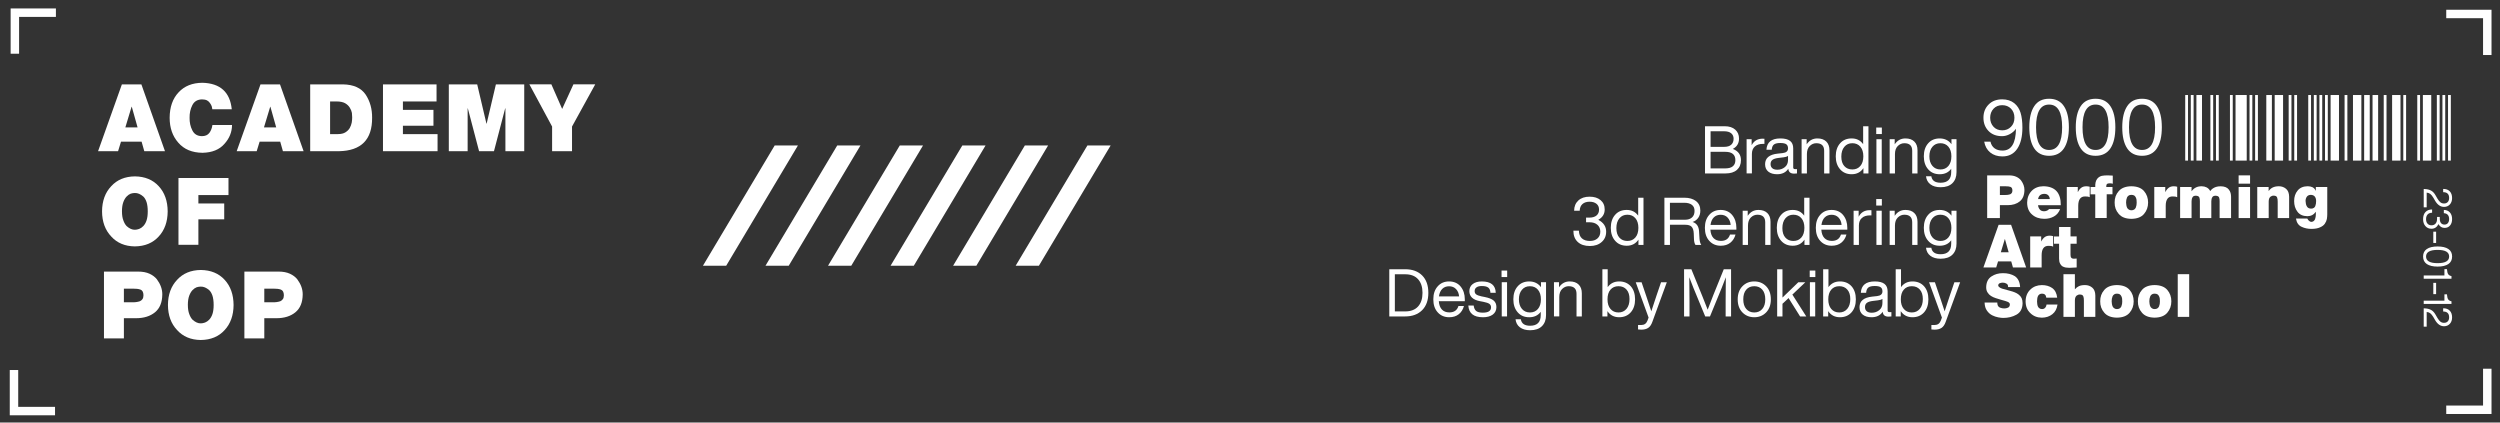 <?xml version="1.0" encoding="UTF-8"?>
<svg id="uuid-b91a4bab-3b86-4829-9bd5-00dd542fdb62" data-name="Layer 1" xmlns="http://www.w3.org/2000/svg" viewBox="0 0 1923 325.02">
  <rect x="0" y="0" width="1923" height="325.02" fill="#333333" stroke="none"/>
  <defs>
    <style>
      .uuid-2ea046a8-6930-4ebe-ab51-82165a967a41 {
        fill: #fff;
        stroke-width: 0px;
      }

                 .st0{fill:#FFFFFF;}
	.st1{fill:#FFFFFF;}
	.st2{fill:#FFFFFF;}
    </style>
  </defs>
  <g>
    <polygon class="st2" points="558.57 204.42 540.69 204.42 595.89 111.89 613.77 111.89 558.57 204.42"/>
    <polygon class="st2" points="606.68 204.42 588.8 204.42 644 111.89 661.88 111.89 606.68 204.42"/>
    <polygon class="st2" points="654.78 204.42 636.91 204.42 692.11 111.89 709.99 111.89 654.78 204.42"/>
    <polygon class="st2" points="702.89 204.42 685.01 204.42 740.22 111.89 758.09 111.89 702.89 204.42"/>
    <polygon class="st2" points="751 204.42 733.12 204.42 788.32 111.89 806.2 111.89 751 204.42"/>
    <polygon class="st2" points="799.11 204.42 781.23 204.42 836.43 111.89 854.31 111.89 799.11 204.42"/>
  </g>
  <polygon class="uuid-2ea046a8-6930-4ebe-ab51-82165a967a41" points="43 6.5 43 13 14.68 13 14.68 41.32 8.18 41.32 8.18 6.5 43 6.5"/>
  <polygon class="uuid-2ea046a8-6930-4ebe-ab51-82165a967a41" points="1881.65 7.5 1881.65 14 1909.97 14 1909.97 42.32 1916.47 42.32 1916.47 7.5 1881.65 7.5"/>
  <polygon class="uuid-2ea046a8-6930-4ebe-ab51-82165a967a41" points="42.33 319.44 42.33 312.95 14.01 312.95 14.01 284.62 7.51 284.62 7.51 319.44 42.33 319.44"/>
  <polygon class="uuid-2ea046a8-6930-4ebe-ab51-82165a967a41" points="1881.65 318.44 1881.65 311.95 1909.97 311.95 1909.97 283.62 1916.47 283.62 1916.47 318.44 1881.65 318.44"/>
  <g>
    <rect class="uuid-2ea046a8-6930-4ebe-ab51-82165a967a41" x="1680.87" y="73.09" width="2.15" height="50.44"/>
    <rect class="uuid-2ea046a8-6930-4ebe-ab51-82165a967a41" x="1685.17" y="73.09" width="2.15" height="50.44"/>
    <rect class="uuid-2ea046a8-6930-4ebe-ab51-82165a967a41" x="1689.48" y="73.09" width="4.3" height="50.44"/>
    <rect class="uuid-2ea046a8-6930-4ebe-ab51-82165a967a41" x="1700.23" y="73.09" width="2.15" height="50.44"/>
    <rect class="uuid-2ea046a8-6930-4ebe-ab51-82165a967a41" x="1704.53" y="73.09" width="2.15" height="50.44"/>
    <rect class="uuid-2ea046a8-6930-4ebe-ab51-82165a967a41" x="1715.28" y="73.09" width="2.15" height="50.44"/>
    <rect class="uuid-2ea046a8-6930-4ebe-ab51-82165a967a41" x="1719.58" y="73.09" width="8.6" height="50.44"/>
    <rect class="uuid-2ea046a8-6930-4ebe-ab51-82165a967a41" x="1730.34" y="73.09" width="2.15" height="50.44"/>
    <rect class="uuid-2ea046a8-6930-4ebe-ab51-82165a967a41" x="1734.64" y="73.09" width="2.15" height="50.44"/>
    <rect class="uuid-2ea046a8-6930-4ebe-ab51-82165a967a41" x="1743.24" y="73.09" width="4.3" height="50.44"/>
    <rect class="uuid-2ea046a8-6930-4ebe-ab51-82165a967a41" x="1749.69" y="73.09" width="6.45" height="50.44"/>
    <rect class="uuid-2ea046a8-6930-4ebe-ab51-82165a967a41" x="1760.44" y="73.09" width="2.15" height="50.44"/>
    <rect class="uuid-2ea046a8-6930-4ebe-ab51-82165a967a41" x="1764.74" y="73.09" width="2.15" height="50.44"/>
    <rect class="uuid-2ea046a8-6930-4ebe-ab51-82165a967a41" x="1775.5" y="73.09" width="2.15" height="50.44"/>
    <rect class="uuid-2ea046a8-6930-4ebe-ab51-82165a967a41" x="1779.8" y="73.09" width="2.15" height="50.44"/>
    <rect class="uuid-2ea046a8-6930-4ebe-ab51-82165a967a41" x="1784.1" y="73.09" width="2.15" height="50.44"/>
    <rect class="uuid-2ea046a8-6930-4ebe-ab51-82165a967a41" x="1788.4" y="73.09" width="2.15" height="50.44"/>
    <rect class="uuid-2ea046a8-6930-4ebe-ab51-82165a967a41" x="1792.7" y="73.09" width="6.45" height="50.44"/>
    <rect class="uuid-2ea046a8-6930-4ebe-ab51-82165a967a41" x="1803.45" y="73.09" width="2.15" height="50.44"/>
    <rect class="uuid-2ea046a8-6930-4ebe-ab51-82165a967a41" x="1809.91" y="73.09" width="6.45" height="50.44"/>
    <rect class="uuid-2ea046a8-6930-4ebe-ab51-82165a967a41" x="1818.51" y="73.09" width="4.3" height="50.44"/>
    <rect class="uuid-2ea046a8-6930-4ebe-ab51-82165a967a41" x="1824.96" y="73.09" width="4.3" height="50.44"/>
    <rect class="uuid-2ea046a8-6930-4ebe-ab51-82165a967a41" x="1833.56" y="73.09" width="2.15" height="50.44"/>
    <rect class="uuid-2ea046a8-6930-4ebe-ab51-82165a967a41" x="1840.01" y="73.09" width="6.45" height="50.44"/>
    <rect class="uuid-2ea046a8-6930-4ebe-ab51-82165a967a41" x="1848.62" y="73.09" width="2.15" height="50.44"/>
    <rect class="uuid-2ea046a8-6930-4ebe-ab51-82165a967a41" x="1859.37" y="73.09" width="2.15" height="50.44"/>
    <rect class="uuid-2ea046a8-6930-4ebe-ab51-82165a967a41" x="1863.67" y="73.09" width="6.45" height="50.44"/>
    <rect class="uuid-2ea046a8-6930-4ebe-ab51-82165a967a41" x="1874.42" y="73.09" width="2.15" height="50.44"/>
    <rect class="uuid-2ea046a8-6930-4ebe-ab51-82165a967a41" x="1878.72" y="73.09" width="2.15" height="50.44"/>
    <rect class="uuid-2ea046a8-6930-4ebe-ab51-82165a967a41" x="1883.03" y="73.09" width="2.15" height="50.44"/>
  </g>
  <g>
    <path class="st1" d="m93.76,64.9h14.99l18.15,51.4h-15.91l-2.08-7.34h-15.84l-2.25,7.34h-15.39l18.32-51.4Zm12.06,33.09l-4.46-15.89h-.14l-4.8,15.89h9.4Z"/>
    <path class="st1" d="m163.32,84.04c-.05-.54-.18-1.25-.41-2.12-.27-.82-.69-1.63-1.26-2.43-.54-.92-1.34-1.67-2.38-2.26-1.02-.52-2.34-.78-3.95-.78-3.49.09-5.96,1.59-7.39,4.48-1.45,2.82-2.16,6.04-2.11,9.66-.05,3.62.66,6.84,2.11,9.66,1.43,2.94,3.89,4.43,7.39,4.48,2.54,0,4.45-.83,5.72-2.5,1.2-1.6,1.99-3.62,2.35-6.06h15.09c-.05,5.41-2,10.25-5.86,14.51-3.86,4.43-9.49,6.71-16.89,6.85-8.04-.09-14.25-2.71-18.63-7.84-4.4-4.99-6.61-11.36-6.61-19.09.04-8.25,2.34-14.78,6.88-19.58,4.47-4.85,10.59-7.3,18.36-7.35,13.67.38,21.18,7.17,22.54,20.37h-14.96Z"/>
    <path class="st1" d="m200.39,64.9h14.99l18.15,51.4h-15.91l-2.08-7.34h-15.84l-2.25,7.34h-15.39l18.32-51.4Zm12.06,33.09l-4.46-15.89h-.14l-4.8,15.89h9.4Z"/>
    <path class="st1" d="m238.6,64.9h25.18c8.22.14,14.06,2.78,17.51,7.91,3.34,5.09,4.99,10.99,4.94,17.72.12,16.85-8.37,25.44-25.45,25.77h-22.18v-51.4Zm15.32,38.25h6c2.43,0,4.37-.46,5.8-1.38,1.46-.92,2.56-2.02,3.31-3.31.73-1.34,1.24-2.74,1.53-4.2.23-1.48.34-2.8.34-3.95,0-.92-.07-2.06-.21-3.42-.23-1.34-.76-2.68-1.6-4.02-.8-1.36-2.01-2.53-3.65-3.49-1.64-.89-3.84-1.34-6.62-1.34h-4.91v25.11Z"/>
    <path class="st1" d="m294.6,64.9h41.19v13.15h-25.87v6.44h23.49v12.23h-23.49v6.44h26.65v13.14h-41.98v-51.4Z"/>
    <path class="st1" d="m345.23,64.9h21.83l7.12,30.24h.14l7.12-30.24h21.8v51.4h-14.48v-32.98h-.17l-8.63,32.98h-11.45l-8.66-32.98h-.14v32.98h-14.48v-51.4Z"/>
    <path class="st1" d="m424.68,97.34l-17.48-32.45h16.92l8.3,18.91,8.65-18.91h16.78l-17.85,32.45v18.95h-15.32v-18.95Z"/>
    <path class="st1" d="m78.5,162.6c.04-8.02,2.4-14.47,7.05-19.37,4.5-4.94,10.56-7.46,18.19-7.56,7.72.09,13.84,2.61,18.36,7.56,4.54,4.9,6.83,11.36,6.88,19.37-.05,7.97-2.34,14.4-6.88,19.3-4.52,4.99-10.64,7.54-18.36,7.63-7.63-.09-13.69-2.64-18.19-7.63-4.65-4.9-7.01-11.33-7.05-19.3Zm15.32,0c0,2.8.35,5.11,1.06,6.94.66,1.86,1.5,3.31,2.52,4.37,2.14,1.93,4.25,2.87,6.34,2.82.98,0,2.07-.21,3.27-.63,1.16-.45,2.23-1.17,3.2-2.19,1.04-1.06,1.89-2.51,2.52-4.37.61-1.83.92-4.15.92-6.94s-.31-5.28-.92-7.16c-.64-1.88-1.48-3.3-2.52-4.27-2.18-1.88-4.34-2.78-6.48-2.71-.98,0-2.02.17-3.14.49-1.11.42-2.18,1.16-3.2,2.22-.48.49-.92,1.08-1.33,1.76-.43.71-.83,1.54-1.19,2.5-.7,1.88-1.06,4.26-1.06,7.16Z"/>
    <path class="st1" d="m137.28,136.9h38.47v13.15h-23.15v6.44h19.87v12.23h-19.87v19.58h-15.32v-51.4Z"/>
    <path class="st1" d="m79.98,208.9h26.19c3.48,0,6.42.55,8.83,1.65,2.39,1.1,4.29,2.54,5.7,4.32,2.81,3.8,4.18,7.66,4.14,11.6-.05,6.14-1.92,10.72-5.63,13.75-3.7,3.02-8.56,4.54-14.56,4.54h-9.35v15.54h-15.32v-51.4Zm15.32,23.62h6.33c2.23.05,4.22-.22,5.96-.81.85-.38,1.54-.95,2.07-1.73.46-.73.69-1.72.69-2.96-.05-2.3-.82-3.73-2.33-4.27-1.53-.52-3.33-.75-5.42-.71h-7.31v10.48Z"/>
    <path class="st1" d="m129.19,234.6c.04-8.02,2.4-14.47,7.05-19.37,4.5-4.94,10.56-7.46,18.19-7.56,7.72.09,13.84,2.61,18.36,7.56,4.54,4.9,6.83,11.36,6.88,19.37-.05,7.97-2.34,14.4-6.88,19.3-4.52,4.99-10.64,7.54-18.36,7.63-7.63-.09-13.69-2.64-18.19-7.63-4.65-4.9-7.01-11.33-7.05-19.3Zm15.32,0c0,2.8.35,5.11,1.06,6.94.66,1.86,1.5,3.31,2.52,4.37,2.14,1.93,4.25,2.87,6.34,2.82.98,0,2.07-.21,3.27-.63,1.16-.45,2.23-1.17,3.2-2.19,1.04-1.06,1.89-2.51,2.52-4.37.61-1.83.92-4.15.92-6.94s-.31-5.28-.92-7.16c-.64-1.88-1.48-3.3-2.52-4.27-2.18-1.88-4.34-2.78-6.48-2.71-.98,0-2.02.17-3.14.49-1.11.42-2.18,1.16-3.2,2.22-.48.49-.92,1.08-1.33,1.76-.43.71-.83,1.54-1.19,2.5-.7,1.88-1.06,4.26-1.06,7.16Z"/>
    <path class="st1" d="m187.98,208.9h26.19c3.48,0,6.42.55,8.83,1.65,2.39,1.1,4.29,2.54,5.7,4.32,2.81,3.8,4.18,7.66,4.14,11.6-.05,6.14-1.92,10.72-5.63,13.75-3.7,3.02-8.56,4.54-14.56,4.54h-9.35v15.54h-15.32v-51.4Zm15.32,23.62h6.33c2.23.05,4.22-.22,5.96-.81.85-.38,1.54-.95,2.07-1.73.46-.73.69-1.72.69-2.96-.05-2.3-.82-3.73-2.33-4.27-1.53-.52-3.33-.75-5.42-.71h-7.31v10.48Z"/>
  </g>
  <g>
    <path class="uuid-2ea046a8-6930-4ebe-ab51-82165a967a41" d="m1528.54,134.9h16.73c2.22,0,4.1.35,5.64,1.06,1.53.7,2.74,1.62,3.64,2.76,1.79,2.43,2.67,4.9,2.64,7.41-.03,3.92-1.23,6.85-3.59,8.78s-5.47,2.9-9.3,2.9h-5.98v9.93h-9.79v-32.84Zm9.79,15.09h4.04c1.42.03,2.69-.14,3.81-.52.54-.24.98-.61,1.32-1.1.29-.47.44-1.1.44-1.89-.03-1.47-.53-2.38-1.49-2.73-.98-.33-2.13-.48-3.46-.45h-4.67v6.7Z"/>
    <path class="uuid-2ea046a8-6930-4ebe-ab51-82165a967a41" d="m1567.66,157.85c.15,1.35.61,2.45,1.37,3.3.73.9,1.82,1.35,3.26,1.35.78,0,1.52-.16,2.23-.47.7-.27,1.24-.68,1.6-1.24h8.52c-.96,2.58-2.54,4.48-4.73,5.7-2.18,1.23-4.65,1.84-7.42,1.84-3.85-.03-6.99-1.12-9.4-3.28-2.52-2.14-3.79-5.2-3.82-9.19.03-3.59,1.18-6.59,3.44-8.98,2.25-2.35,5.26-3.56,9.02-3.62,9.03.12,13.5,4.98,13.42,14.58h-17.47Zm9.03-4.72c-.03-1.14-.41-2.1-1.14-2.87-.74-.77-1.74-1.15-3-1.15-2.8.03-4.42,1.37-4.85,4.02h8.99Z"/>
    <path class="uuid-2ea046a8-6930-4ebe-ab51-82165a967a41" d="m1589.77,143.86h8.46v3.82h.09c.71-1.44,1.59-2.54,2.63-3.3,1-.73,2.29-1.1,3.87-1.1.88,0,1.75.12,2.59.36v8.04c-.42-.18-.89-.33-1.39-.45-.51-.09-1.2-.13-2.09-.13-3.54-.06-5.33,2.34-5.35,7.21v9.43h-8.8v-23.88Z"/>
    <path class="uuid-2ea046a8-6930-4ebe-ab51-82165a967a41" d="m1611.67,149.47h-3.62v-5.61h3.62c-.06-1.23.03-2.44.26-3.64.25-1.15.77-2.18,1.56-3.08.96-.97,2.04-1.6,3.26-1.89,1.21-.24,2.69-.36,4.43-.36,1.35.03,2.67.09,3.97.18v6.26c-.36-.07-.72-.16-1.08-.25-.38-.06-.75-.09-1.12-.09-1.09,0-1.84.19-2.25.56-.43.42-.62,1.18-.56,2.29h4.78v5.61h-4.45v18.26h-8.8v-18.26Z"/>
    <path class="uuid-2ea046a8-6930-4ebe-ab51-82165a967a41" d="m1652.32,155.8c0,3.4-1.04,6.31-3.11,8.73-2.06,2.48-5.32,3.75-9.77,3.81-4.4-.06-7.64-1.33-9.73-3.82-2.13-2.43-3.18-5.34-3.13-8.74-.04-3.44,1-6.36,3.13-8.76,2.09-2.44,5.33-3.69,9.73-3.75,4.46.06,7.71,1.31,9.77,3.75,2.07,2.4,3.11,5.32,3.11,8.77Zm-8.8,0c0-.65-.03-1.33-.09-2.05-.09-.71-.29-1.34-.58-1.89-.28-.6-.68-1.09-1.19-1.46-.58-.34-1.31-.52-2.2-.52s-1.54.17-2.06.52c-.58.38-1,.86-1.29,1.46-.51,1.23-.75,2.54-.72,3.94,0,.62.06,1.26.19,1.94.09.68.27,1.32.54,1.94.28.62.71,1.1,1.29,1.46.51.41,1.2.61,2.06.61s1.62-.2,2.2-.61c.51-.36.91-.85,1.19-1.46.48-1.26.71-2.55.68-3.87Z"/>
    <path class="uuid-2ea046a8-6930-4ebe-ab51-82165a967a41" d="m1657.06,143.86h8.46v3.82h.09c.71-1.44,1.59-2.54,2.63-3.3,1-.73,2.29-1.1,3.87-1.1.88,0,1.75.12,2.59.36v8.04c-.42-.18-.89-.33-1.39-.45-.51-.09-1.2-.13-2.09-.13-3.54-.06-5.33,2.34-5.35,7.21v9.43h-8.8v-23.88Z"/>
    <path class="uuid-2ea046a8-6930-4ebe-ab51-82165a967a41" d="m1676.96,143.86h8.78v3.17h.09c1.87-2.58,4.48-3.83,7.82-3.75,1.32,0,2.58.3,3.77.9,1.2.66,2.09,1.59,2.67,2.81.09-.12.28-.36.58-.72.31-.4.79-.84,1.44-1.3.64-.45,1.45-.85,2.43-1.19,1.02-.33,2.25-.49,3.68-.49,2.93.06,5.01.91,6.22,2.56.62.79,1.06,1.66,1.32,2.58.25.97.37,1.95.37,2.94v16.37h-8.8v-12.9c.03-1.2-.11-2.2-.43-3.01-.39-.82-1.3-1.25-2.72-1.28-1.2,0-2.02.38-2.46,1.14-.52.81-.78,1.85-.78,3.14v12.9h-8.8v-12.9c.03-1.2-.11-2.2-.43-3.01-.39-.82-1.3-1.25-2.72-1.28-1.2,0-2.02.38-2.46,1.14-.52.81-.78,1.85-.78,3.14v12.9h-8.8v-23.88Z"/>
    <path class="uuid-2ea046a8-6930-4ebe-ab51-82165a967a41" d="m1730.75,141.27h-8.8v-6.38h8.8v6.38Zm-8.8,2.58h8.8v23.88h-8.8v-23.88Z"/>
    <path class="uuid-2ea046a8-6930-4ebe-ab51-82165a967a41" d="m1736.26,143.86h8.77v3.03h.09c1.61-2.41,4.2-3.62,7.76-3.62,2.16,0,4.01.66,5.57,1.98,1.54,1.32,2.32,3.35,2.35,6.11v16.37h-8.8v-12.53c.03-1.41-.13-2.55-.49-3.42-.38-.85-1.25-1.28-2.63-1.28-.86-.03-1.68.25-2.46.83-.38.3-.7.76-.96,1.37-.25.65-.38,1.45-.38,2.41v12.62h-8.8v-23.88Z"/>
    <path class="uuid-2ea046a8-6930-4ebe-ab51-82165a967a41" d="m1790.14,164.68c0,1.17-.1,2.41-.3,3.72-.25,1.31-.78,2.55-1.61,3.72-.77,1.12-1.97,2.03-3.61,2.73-1.64.78-3.8,1.18-6.5,1.21-2.83.03-5.41-.51-7.74-1.61-2.38-1.08-3.82-3.19-4.33-6.34h8.73c.13.25.3.53.5.82.29.43.66.81,1.11,1.14.45.37.94.57,1.48.6.71-.03,1.31-.23,1.79-.61.44-.39.79-.86,1.07-1.42.41-1.23.61-2.38.61-3.46v-2.2h-.09c-1.5,2.17-3.62,3.28-6.38,3.32-3.47-.04-6.03-1.2-7.68-3.46-1.69-2.22-2.54-4.95-2.54-8.2s.89-5.9,2.67-8.04c1.72-2.17,4.28-3.29,7.68-3.35,1.38,0,2.64.25,3.77.76,1.14.58,1.96,1.49,2.47,2.72h.09v-2.9h8.8v20.82Zm-16.69-10.06c0,.65.08,1.32.23,2.03.12.72.34,1.35.65,1.89.61,1.26,1.73,1.91,3.36,1.94.89,0,1.59-.2,2.1-.58.54-.34.93-.81,1.14-1.4.45-1.19.66-2.49.63-3.92,0-1.38-.33-2.5-1-3.35-.67-.87-1.7-1.32-3.11-1.35-1.34.03-2.34.5-3.01,1.4-.67.92-1,2.03-1,3.35Z"/>
    <path class="uuid-2ea046a8-6930-4ebe-ab51-82165a967a41" d="m1537.35,172.9h9.57l11.6,32.84h-10.16l-1.33-4.69h-10.12l-1.44,4.69h-9.84l11.71-32.84Zm7.7,21.14l-2.85-10.15h-.09l-3.07,10.15h6Z"/>
    <path class="uuid-2ea046a8-6930-4ebe-ab51-82165a967a41" d="m1561.62,181.86h8.46v3.82h.09c.71-1.44,1.59-2.54,2.63-3.3,1-.73,2.29-1.1,3.87-1.1.88,0,1.75.12,2.59.36v8.04c-.42-.18-.89-.33-1.39-.45-.51-.09-1.2-.13-2.09-.13-3.54-.06-5.33,2.34-5.35,7.21v9.43h-8.8v-23.88Z"/>
    <path class="uuid-2ea046a8-6930-4ebe-ab51-82165a967a41" d="m1592.64,181.86h4.73v5.61h-4.73v8.35c-.03,1.1.15,1.89.54,2.39.38.53,1.11.79,2.18.79.68,0,1.35-.04,2.01-.13v6.87c-1.84.06-3.72.15-5.65.27-.96,0-1.88-.08-2.76-.22-.91-.18-1.76-.49-2.54-.92-.77-.49-1.38-1.21-1.82-2.15-.51-.95-.76-2.22-.76-3.8v-11.44h-3.94v-5.61h3.94v-7.25h8.8v7.25Z"/>
    <path class="uuid-2ea046a8-6930-4ebe-ab51-82165a967a41" d="m1536.31,232.7c0,.82.12,1.54.35,2.16.42.95,1.12,1.58,2.11,1.89.94.33,1.91.5,2.9.5.91.03,1.86-.16,2.83-.58.96-.43,1.45-1.24,1.49-2.4.03-.82-.43-1.48-1.39-1.98-1-.46-2.9-1.06-5.7-1.8-1.32-.36-2.61-.76-3.86-1.19-1.32-.43-2.51-.99-3.57-1.66-1.08-.67-1.95-1.56-2.63-2.67-.7-1.03-1.06-2.37-1.06-4,.06-3.8,1.39-6.57,4-8.31,2.49-1.69,5.44-2.54,8.83-2.54,3.55-.03,6.61.73,9.18,2.29,2.49,1.66,3.86,4.46,4.09,8.4h-9.28c.12-1.22-.27-2.09-1.15-2.61-.87-.54-1.84-.8-2.9-.8-.73,0-1.47.13-2.24.4-.35.15-.65.37-.89.65-.26.3-.39.68-.39,1.15.06.55.37,1.01.94,1.37.54.4,1.23.76,2.09,1.06,1.81.55,3.88,1.12,6.21,1.71,1.24.31,2.42.7,3.54,1.15,1.11.43,2.12,1.02,3.03,1.75.93.73,1.66,1.62,2.2,2.67.49,1.11.74,2.41.74,3.91-.09,4.21-1.66,7.15-4.72,8.83-3.02,1.69-6.43,2.52-10.25,2.49-.95,0-2.19-.14-3.73-.43-1.55-.27-3.13-.8-4.72-1.6-1.58-.81-2.92-2.01-4.01-3.6-1.11-1.53-1.71-3.59-1.8-6.2h9.76Z"/>
    <path class="uuid-2ea046a8-6930-4ebe-ab51-82165a967a41" d="m1574,228.93c-.1-.99-.43-1.74-.98-2.27-.54-.52-1.29-.79-2.24-.79-.83,0-1.48.17-1.96.52-.54.33-.94.77-1.2,1.33-.28.56-.46,1.19-.55,1.89-.12.74-.17,1.48-.17,2.23,0,.71.06,1.41.17,2.12.09.71.27,1.33.54,1.89.26.55.66,1,1.2,1.33.48.38,1.13.56,1.96.56.99,0,1.79-.35,2.42-1.06.59-.68.94-1.49,1.02-2.45h8.43c-.45,3.25-1.77,5.73-3.96,7.45-2.21,1.75-4.9,2.64-8.07,2.67-3.57-.03-6.51-1.18-8.81-3.46-2.44-2.2-3.67-5.22-3.7-9.05.03-3.83,1.26-6.89,3.7-9.16,2.31-2.23,5.24-3.36,8.81-3.39,3.12,0,5.78.76,7.99,2.29,2.16,1.59,3.42,4.04,3.79,7.37h-8.38Z"/>
    <path class="uuid-2ea046a8-6930-4ebe-ab51-82165a967a41" d="m1587.19,210.9h8.81v11.54h.09c.79-.96,1.79-1.73,3-2.31,1.18-.57,2.75-.85,4.72-.85,2.16,0,4.01.66,5.57,1.98,1.54,1.32,2.32,3.35,2.35,6.11v16.37h-8.8v-12.5c.03-1.41-.13-2.54-.49-3.41-.38-.85-1.25-1.28-2.63-1.28-.86-.03-1.68.25-2.46.83-.38.3-.7.75-.96,1.37-.25.64-.38,1.44-.38,2.4v12.59h-8.8v-32.84Z"/>
    <path class="uuid-2ea046a8-6930-4ebe-ab51-82165a967a41" d="m1641.22,231.8c0,3.4-1.04,6.31-3.11,8.73-2.06,2.48-5.32,3.75-9.77,3.81-4.4-.06-7.64-1.33-9.73-3.82-2.13-2.43-3.18-5.34-3.13-8.74-.04-3.44,1-6.36,3.13-8.76,2.09-2.44,5.33-3.69,9.73-3.75,4.46.06,7.71,1.31,9.77,3.75,2.07,2.4,3.11,5.32,3.11,8.77Zm-8.8,0c0-.65-.03-1.33-.09-2.05-.09-.71-.29-1.34-.58-1.89-.28-.6-.68-1.09-1.19-1.46-.58-.34-1.31-.52-2.2-.52s-1.54.17-2.06.52c-.58.38-1,.86-1.29,1.46-.51,1.23-.75,2.54-.72,3.94,0,.62.06,1.26.19,1.94.09.68.27,1.32.54,1.94.28.62.71,1.1,1.29,1.46.51.41,1.2.61,2.06.61s1.62-.2,2.2-.61c.51-.36.91-.85,1.19-1.46.48-1.26.71-2.55.68-3.87Z"/>
    <path class="uuid-2ea046a8-6930-4ebe-ab51-82165a967a41" d="m1670.2,231.8c0,3.4-1.04,6.31-3.11,8.73-2.06,2.48-5.32,3.75-9.77,3.81-4.4-.06-7.64-1.33-9.73-3.82-2.13-2.43-3.18-5.34-3.13-8.74-.04-3.44,1-6.36,3.13-8.76,2.09-2.44,5.33-3.69,9.73-3.75,4.46.06,7.71,1.31,9.77,3.75,2.07,2.4,3.11,5.32,3.11,8.77Zm-8.8,0c0-.65-.03-1.33-.09-2.05-.09-.71-.29-1.34-.58-1.89-.28-.6-.68-1.09-1.19-1.46-.58-.34-1.31-.52-2.2-.52s-1.54.17-2.06.52c-.58.38-1,.86-1.29,1.46-.51,1.23-.75,2.54-.72,3.94,0,.62.06,1.26.19,1.94.09.68.27,1.32.54,1.94.28.62.71,1.1,1.29,1.46.51.41,1.2.61,2.06.61s1.62-.2,2.2-.61c.51-.36.91-.85,1.19-1.46.48-1.26.71-2.55.68-3.87Z"/>
    <path class="uuid-2ea046a8-6930-4ebe-ab51-82165a967a41" d="m1675.12,210.9h8.8v32.84h-8.8v-32.84Z"/>
  </g>
  <g>
    <path class="uuid-2ea046a8-6930-4ebe-ab51-82165a967a41" d="m1549.37,79.37c2.28,1.85,3.89,4.3,4.84,7.35.94,3.05,1.42,6.87,1.42,11.48,0,6.92-1.33,12.34-3.98,16.25-2.66,3.92-6.44,5.87-11.36,5.87-3.78,0-6.9-1-9.38-3.01-2.48-2.01-4.03-4.78-4.66-8.32h4.84c.47,2.2,1.5,3.89,3.1,5.07,1.59,1.18,3.63,1.77,6.11,1.77,6.8,0,10.27-5.6,10.38-16.81-1.14,1.69-2.71,3.07-4.69,4.13-1.99,1.06-3.98,1.59-5.99,1.59-4.41,0-7.89-1.34-10.44-4.01-2.6-2.67-3.89-6.06-3.89-10.15s1.32-7.51,3.95-10.15c2.6-2.67,6.1-4.01,10.5-4.01,3.66,0,6.75.98,9.26,2.95Zm-15.93,18.17c1.69,1.81,3.91,2.71,6.67,2.71s4.96-.9,6.73-2.71c1.77-1.77,2.66-4.09,2.66-6.96s-.88-5.17-2.66-7.02c-1.77-1.77-4.01-2.66-6.73-2.66s-4.98.91-6.67,2.71c-1.73,1.85-2.6,4.17-2.6,6.96s.87,5.11,2.6,6.96Z"/>
    <path class="uuid-2ea046a8-6930-4ebe-ab51-82165a967a41" d="m1587.55,114.18c-2.56,3.78-6.35,5.66-11.39,5.66s-8.87-1.89-11.39-5.66c-2.56-3.81-3.83-9.24-3.83-16.28s1.28-12.47,3.83-16.28c2.52-3.78,6.31-5.66,11.39-5.66s8.83,1.89,11.39,5.66c2.56,3.82,3.83,9.24,3.83,16.28s-1.28,12.47-3.83,16.28Zm-11.39-33.75c-6.69,0-10.03,5.82-10.03,17.46s3.34,17.46,10.03,17.46,10.03-5.82,10.03-17.46-3.34-17.46-10.03-17.46Z"/>
    <path class="uuid-2ea046a8-6930-4ebe-ab51-82165a967a41" d="m1623.3,114.18c-2.56,3.78-6.35,5.66-11.39,5.66s-8.87-1.89-11.39-5.66c-2.56-3.81-3.83-9.24-3.83-16.28s1.28-12.47,3.83-16.28c2.52-3.78,6.31-5.66,11.39-5.66s8.83,1.89,11.39,5.66c2.56,3.82,3.83,9.24,3.83,16.28s-1.28,12.47-3.83,16.28Zm-11.39-33.75c-6.69,0-10.03,5.82-10.03,17.46s3.34,17.46,10.03,17.46,10.03-5.82,10.03-17.46-3.34-17.46-10.03-17.46Z"/>
    <path class="uuid-2ea046a8-6930-4ebe-ab51-82165a967a41" d="m1659.05,114.18c-2.56,3.78-6.35,5.66-11.39,5.66s-8.87-1.89-11.39-5.66c-2.56-3.81-3.83-9.24-3.83-16.28s1.28-12.47,3.83-16.28c2.52-3.78,6.31-5.66,11.39-5.66s8.83,1.89,11.39,5.66c2.56,3.82,3.83,9.24,3.83,16.28s-1.28,12.47-3.83,16.28Zm-11.39-33.75c-6.69,0-10.03,5.82-10.03,17.46s3.34,17.46,10.03,17.46,10.03-5.82,10.03-17.46-3.34-17.46-10.03-17.46Z"/>
  </g>
  <g>
    <path class="uuid-2ea046a8-6930-4ebe-ab51-82165a967a41" d="m1332.87,114.54c4.18,1.6,6.27,4.49,6.27,8.67,0,3.16-1.03,5.65-3.09,7.47-2.06,1.82-4.96,2.73-8.7,2.73h-15.86v-36.31h15.1c3.5,0,6.22.88,8.16,2.63,1.94,1.75,2.91,4.04,2.91,6.86,0,3.64-1.6,6.29-4.79,7.96Zm-6.58-13.57h-10.51v11.99h10.51c2.35,0,4.13-.54,5.35-1.63s1.84-2.62,1.84-4.59c0-1.8-.62-3.21-1.86-4.23-1.24-1.02-3.02-1.53-5.33-1.53Zm-10.51,28.56h11.37c2.52,0,4.43-.54,5.74-1.63,1.31-1.09,1.96-2.65,1.96-4.69,0-4.28-2.58-6.43-7.75-6.43h-11.32v12.75Z"/>
    <path class="uuid-2ea046a8-6930-4ebe-ab51-82165a967a41" d="m1355.82,106.68c.68,0,1.14.02,1.38.05v3.93h-1.02c-2.72,0-4.84.67-6.35,2.01s-2.27,3.26-2.27,5.74v14.99h-4.08v-26.32h3.88v4.64c1.77-3.37,4.59-5.05,8.47-5.05Z"/>
    <path class="uuid-2ea046a8-6930-4ebe-ab51-82165a967a41" d="m1380.76,130.09h1.48v3.32c-.68.1-1.43.15-2.24.15-2.75,0-4.23-1.26-4.44-3.77-1.84,2.82-4.69,4.23-8.57,4.23-2.89,0-5.16-.67-6.81-2.01-1.65-1.34-2.47-3.24-2.47-5.69,0-4.76,3.25-7.48,9.74-8.16l3.77-.41c2.75-.31,4.13-1.51,4.13-3.62,0-1.46-.45-2.52-1.35-3.16-.9-.65-2.42-.97-4.56-.97-2.28,0-3.92.38-4.92,1.15-1,.76-1.57,2.12-1.71,4.05h-4.08c.34-5.81,3.91-8.72,10.71-8.72s9.89,2.55,9.89,7.65v14.69c0,.85.48,1.27,1.43,1.27Zm-13.57.46c2.18,0,4.08-.66,5.71-1.99,1.63-1.29,2.45-3.14,2.45-5.56v-3.11c-.75.58-1.9.95-3.47,1.12l-3.83.46c-2.21.27-3.78.78-4.72,1.53-.94.75-1.4,1.82-1.4,3.21s.44,2.42,1.33,3.19c.88.77,2.19,1.15,3.93,1.15Z"/>
    <path class="uuid-2ea046a8-6930-4ebe-ab51-82165a967a41" d="m1397.94,106.48c2.92,0,5.2.8,6.83,2.4,1.63,1.6,2.45,3.84,2.45,6.73v17.8h-4.08v-17.39c0-3.91-2.01-5.86-6.02-5.86-1.9,0-3.59.71-5.05,2.14s-2.19,3.5-2.19,6.22v14.89h-4.08v-26.32h3.88v3.93c2.01-3.03,4.76-4.54,8.26-4.54Z"/>
    <path class="uuid-2ea046a8-6930-4ebe-ab51-82165a967a41" d="m1433.13,110.87v-13.77h4.08v36.31h-3.88v-4.08c-2.11,3.13-5.12,4.69-9.03,4.69-3.71,0-6.67-1.26-8.87-3.77-2.24-2.52-3.37-5.85-3.37-10s1.12-7.56,3.37-10.05c2.17-2.48,5.13-3.72,8.87-3.72s6.71,1.46,8.82,4.39Zm-14.48,16.88c1.53,1.73,3.59,2.6,6.17,2.6s4.64-.9,6.17-2.7c1.53-1.77,2.29-4.23,2.29-7.39s-.76-5.59-2.29-7.4c-1.53-1.8-3.59-2.7-6.17-2.7s-4.6.93-6.15,2.78c-1.55,1.85-2.32,4.36-2.32,7.52s.76,5.56,2.29,7.29Z"/>
    <path class="uuid-2ea046a8-6930-4ebe-ab51-82165a967a41" d="m1447.52,103.11h-4.33v-5h4.33v5Zm-.1,30.29h-4.08v-26.32h4.08v26.32Z"/>
    <path class="uuid-2ea046a8-6930-4ebe-ab51-82165a967a41" d="m1465.67,106.48c2.92,0,5.2.8,6.83,2.4,1.63,1.6,2.45,3.84,2.45,6.73v17.8h-4.08v-17.39c0-3.91-2.01-5.86-6.02-5.86-1.9,0-3.59.71-5.05,2.14s-2.19,3.5-2.19,6.22v14.89h-4.08v-26.32h3.88v3.93c2.01-3.03,4.76-4.54,8.26-4.54Z"/>
    <path class="uuid-2ea046a8-6930-4ebe-ab51-82165a967a41" d="m1501.07,110.92v-3.83h3.88v25.3c0,3.6-1.05,6.44-3.16,8.52-2.11,2.07-5.13,3.11-9.08,3.11-3.26,0-5.88-.75-7.85-2.24-1.97-1.5-3.09-3.57-3.37-6.22h4.08c.51,3.33,2.89,5,7.14,5,5.44,0,8.16-2.72,8.16-8.16v-2.55c-2.07,2.79-5.02,4.18-8.82,4.18s-6.67-1.26-8.87-3.77c-2.24-2.52-3.37-5.85-3.37-10s1.12-7.56,3.37-10.05c2.17-2.48,5.13-3.72,8.87-3.72s6.92,1.48,9.03,4.44Zm-8.52,19.43c2.58,0,4.64-.9,6.17-2.7,1.53-1.8,2.29-4.27,2.29-7.39s-.76-5.59-2.29-7.4c-1.53-1.8-3.59-2.7-6.17-2.7s-4.6.92-6.15,2.75c-1.55,1.84-2.32,4.28-2.32,7.34s.77,5.51,2.32,7.34c1.55,1.84,3.6,2.75,6.15,2.75Z"/>
    <path class="uuid-2ea046a8-6930-4ebe-ab51-82165a967a41" d="m1229.39,169.08c4.05,2.11,6.07,5.15,6.07,9.13,0,3.3-1.16,5.95-3.47,7.96-2.28,2.04-5.29,3.06-9.03,3.06-4.05,0-7.18-1.05-9.41-3.16-2.23-2.11-3.32-4.98-3.29-8.62h4.23c.07,2.58.83,4.55,2.29,5.89,1.46,1.34,3.52,2.01,6.17,2.01,2.45,0,4.39-.65,5.84-1.94,1.44-1.29,2.17-3.03,2.17-5.2s-.74-3.97-2.22-5.28c-1.48-1.31-3.49-1.96-6.04-1.96h-2.7v-3.57h2.45c2.41,0,4.27-.54,5.58-1.63,1.31-1.09,1.96-2.6,1.96-4.54s-.66-3.39-1.96-4.46c-1.31-1.07-3.08-1.61-5.33-1.61s-4.09.59-5.43,1.76c-1.34,1.17-2.07,2.9-2.17,5.18h-4.28c.03-3.3,1.11-5.92,3.24-7.88,2.12-1.96,5.01-2.93,8.64-2.93s6.32.88,8.44,2.63c2.12,1.75,3.19,4.16,3.19,7.22,0,3.47-1.65,6.12-4.95,7.96Z"/>
    <path class="uuid-2ea046a8-6930-4ebe-ab51-82165a967a41" d="m1260.09,165.87v-13.77h4.08v36.31h-3.88v-4.08c-2.11,3.13-5.12,4.69-9.03,4.69-3.71,0-6.67-1.26-8.87-3.77-2.24-2.52-3.37-5.85-3.37-10s1.12-7.56,3.37-10.05c2.17-2.48,5.13-3.72,8.87-3.72s6.71,1.46,8.82,4.39Zm-14.48,16.88c1.53,1.73,3.59,2.6,6.17,2.6s4.64-.9,6.17-2.7c1.53-1.77,2.29-4.23,2.29-7.39s-.76-5.59-2.29-7.4c-1.53-1.8-3.59-2.7-6.17-2.7s-4.6.93-6.15,2.78c-1.55,1.85-2.32,4.36-2.32,7.52s.76,5.56,2.29,7.29Z"/>
    <path class="uuid-2ea046a8-6930-4ebe-ab51-82165a967a41" d="m1306.91,177.9l.36,5.86c.17,2.04.61,3.59,1.33,4.64h-4.44c-.75-1.09-1.14-2.7-1.17-4.85l-.15-3.88c-.1-2.45-.65-4.19-1.63-5.23-.99-1.04-2.6-1.55-4.85-1.55h-11.83v15.5h-4.28v-36.31h15.35c3.74,0,6.72.87,8.95,2.6,2.23,1.73,3.34,4.17,3.34,7.29,0,2.21-.54,4.07-1.61,5.58-1.07,1.51-2.52,2.58-4.36,3.19,3.06.95,4.73,3.33,5,7.14Zm-22.39-8.87h11.58c2.28,0,4.07-.59,5.38-1.76,1.31-1.17,1.96-2.85,1.96-5.02s-.69-3.64-2.07-4.69c-1.38-1.05-3.31-1.58-5.79-1.58h-11.07v13.06Z"/>
    <path class="uuid-2ea046a8-6930-4ebe-ab51-82165a967a41" d="m1335.62,175.25v1.43h-19.99c.2,2.86,1,5.01,2.4,6.45,1.39,1.45,3.3,2.17,5.71,2.17,3.64,0,5.97-1.63,6.99-4.9h4.23c-.71,2.65-2.04,4.75-3.98,6.3-1.94,1.55-4.39,2.32-7.34,2.32-3.64,0-6.58-1.24-8.82-3.72-2.28-2.48-3.42-5.83-3.42-10.05s1.12-7.48,3.37-10c2.21-2.52,5.13-3.77,8.77-3.77s6.73,1.31,8.87,3.93c2.14,2.62,3.21,5.9,3.21,9.84Zm-12.09-10.05c-2.14,0-3.89.67-5.25,2.01-1.36,1.34-2.21,3.27-2.55,5.79h15.5c-.2-2.31-.99-4.19-2.35-5.64-1.36-1.44-3.15-2.17-5.36-2.17Z"/>
    <path class="uuid-2ea046a8-6930-4ebe-ab51-82165a967a41" d="m1352.61,161.48c2.92,0,5.2.8,6.83,2.4,1.63,1.6,2.45,3.84,2.45,6.73v17.8h-4.08v-17.39c0-3.91-2.01-5.86-6.02-5.86-1.9,0-3.59.71-5.05,2.14s-2.19,3.5-2.19,6.22v14.89h-4.08v-26.32h3.88v3.93c2.01-3.03,4.76-4.54,8.26-4.54Z"/>
    <path class="uuid-2ea046a8-6930-4ebe-ab51-82165a967a41" d="m1387.79,165.87v-13.77h4.08v36.31h-3.88v-4.08c-2.11,3.13-5.12,4.69-9.03,4.69-3.71,0-6.67-1.26-8.87-3.77-2.24-2.52-3.37-5.85-3.37-10s1.12-7.56,3.37-10.05c2.17-2.48,5.13-3.72,8.87-3.72s6.71,1.46,8.82,4.39Zm-14.48,16.88c1.53,1.73,3.59,2.6,6.17,2.6s4.64-.9,6.17-2.7c1.53-1.77,2.29-4.23,2.29-7.39s-.76-5.59-2.29-7.4c-1.53-1.8-3.59-2.7-6.17-2.7s-4.6.93-6.15,2.78c-1.55,1.85-2.32,4.36-2.32,7.52s.76,5.56,2.29,7.29Z"/>
    <path class="uuid-2ea046a8-6930-4ebe-ab51-82165a967a41" d="m1420.95,175.25v1.43h-19.99c.2,2.86,1,5.01,2.4,6.45,1.39,1.45,3.3,2.17,5.71,2.17,3.64,0,5.97-1.63,6.99-4.9h4.23c-.71,2.65-2.04,4.75-3.98,6.3-1.94,1.55-4.39,2.32-7.34,2.32-3.64,0-6.58-1.24-8.82-3.72-2.28-2.48-3.42-5.83-3.42-10.05s1.12-7.48,3.37-10c2.21-2.52,5.13-3.77,8.77-3.77s6.73,1.31,8.87,3.93c2.14,2.62,3.21,5.9,3.21,9.84Zm-12.09-10.05c-2.14,0-3.89.67-5.25,2.01-1.36,1.34-2.21,3.27-2.55,5.79h15.5c-.2-2.31-.99-4.19-2.35-5.64-1.36-1.44-3.15-2.17-5.36-2.17Z"/>
    <path class="uuid-2ea046a8-6930-4ebe-ab51-82165a967a41" d="m1438.13,161.68c.68,0,1.14.02,1.38.05v3.93h-1.02c-2.72,0-4.84.67-6.35,2.01s-2.27,3.26-2.27,5.74v14.99h-4.08v-26.32h3.88v4.64c1.77-3.37,4.59-5.05,8.47-5.05Z"/>
    <path class="uuid-2ea046a8-6930-4ebe-ab51-82165a967a41" d="m1447.52,158.11h-4.33v-5h4.33v5Zm-.1,30.29h-4.08v-26.32h4.08v26.32Z"/>
    <path class="uuid-2ea046a8-6930-4ebe-ab51-82165a967a41" d="m1465.67,161.48c2.92,0,5.2.8,6.83,2.4,1.63,1.6,2.45,3.84,2.45,6.73v17.8h-4.08v-17.39c0-3.91-2.01-5.86-6.02-5.86-1.9,0-3.59.71-5.05,2.14s-2.19,3.5-2.19,6.22v14.89h-4.08v-26.32h3.88v3.93c2.01-3.03,4.76-4.54,8.26-4.54Z"/>
    <path class="uuid-2ea046a8-6930-4ebe-ab51-82165a967a41" d="m1501.07,165.92v-3.83h3.88v25.3c0,3.6-1.05,6.44-3.16,8.52-2.11,2.07-5.13,3.11-9.08,3.11-3.26,0-5.88-.75-7.85-2.24-1.97-1.5-3.09-3.57-3.37-6.22h4.08c.51,3.33,2.89,5,7.14,5,5.44,0,8.16-2.72,8.16-8.16v-2.55c-2.07,2.79-5.02,4.18-8.82,4.18s-6.67-1.26-8.87-3.77c-2.24-2.52-3.37-5.85-3.37-10s1.12-7.56,3.37-10.05c2.17-2.48,5.13-3.72,8.87-3.72s6.92,1.48,9.03,4.44Zm-8.52,19.43c2.58,0,4.64-.9,6.17-2.7,1.53-1.8,2.29-4.27,2.29-7.39s-.76-5.59-2.29-7.4c-1.53-1.8-3.59-2.7-6.17-2.7s-4.6.92-6.15,2.75c-1.55,1.84-2.32,4.28-2.32,7.34s.77,5.51,2.32,7.34c1.55,1.84,3.6,2.75,6.15,2.75Z"/>
    <path class="uuid-2ea046a8-6930-4ebe-ab51-82165a967a41" d="m1068.64,207.1h12.24c5.51,0,9.86,1.6,13.06,4.79,3.16,3.2,4.74,7.65,4.74,13.36s-1.58,10.08-4.74,13.31c-3.23,3.23-7.58,4.84-13.06,4.84h-12.24v-36.31Zm4.28,32.44h7.96c4.28,0,7.57-1.26,9.87-3.77,2.29-2.52,3.44-6.02,3.44-10.51s-1.15-7.99-3.44-10.51c-2.29-2.52-5.58-3.77-9.87-3.77h-7.96v28.56Z"/>
    <path class="uuid-2ea046a8-6930-4ebe-ab51-82165a967a41" d="m1126.73,230.25v1.43h-19.99c.2,2.86,1,5.01,2.4,6.45,1.39,1.45,3.3,2.17,5.71,2.17,3.64,0,5.97-1.63,6.99-4.9h4.23c-.71,2.65-2.04,4.75-3.98,6.3-1.94,1.55-4.39,2.32-7.34,2.32-3.64,0-6.58-1.24-8.82-3.72-2.28-2.48-3.42-5.83-3.42-10.05s1.12-7.48,3.37-10c2.21-2.52,5.13-3.77,8.77-3.77s6.73,1.31,8.87,3.93c2.14,2.62,3.21,5.9,3.21,9.84Zm-12.09-10.05c-2.14,0-3.89.67-5.25,2.01-1.36,1.34-2.21,3.27-2.55,5.79h15.5c-.2-2.31-.99-4.19-2.35-5.63-1.36-1.45-3.15-2.17-5.36-2.17Z"/>
    <path class="uuid-2ea046a8-6930-4ebe-ab51-82165a967a41" d="m1140.6,244.02c-7.04,0-10.76-2.99-11.17-8.98h4.13c.24,1.97.89,3.38,1.96,4.21s2.76,1.25,5.07,1.25c4.22,0,6.32-1.36,6.32-4.08,0-1.19-.43-2.09-1.3-2.7-.87-.61-2.44-1.14-4.72-1.58l-2.45-.46c-5.47-1.02-8.21-3.6-8.21-7.75,0-2.28.86-4.09,2.58-5.43s4.05-2.01,7.01-2.01c6.97,0,10.54,2.91,10.71,8.72h-4.08c-.1-1.9-.68-3.25-1.73-4.03-1.05-.78-2.69-1.17-4.9-1.17-1.77,0-3.13.34-4.08,1.02-.95.68-1.43,1.63-1.43,2.86,0,1.16.41,2.02,1.22,2.6s2.18,1.07,4.08,1.48l2.35.46c3.23.65,5.55,1.56,6.96,2.75,1.41,1.19,2.12,2.86,2.12,5,0,2.48-.93,4.41-2.78,5.79-1.85,1.38-4.41,2.07-7.68,2.07Z"/>
    <path class="uuid-2ea046a8-6930-4ebe-ab51-82165a967a41" d="m1159.32,213.11h-4.33v-5h4.33v5Zm-.1,30.29h-4.08v-26.32h4.08v26.32Z"/>
    <path class="uuid-2ea046a8-6930-4ebe-ab51-82165a967a41" d="m1185.33,220.92v-3.83h3.88v25.3c0,3.6-1.05,6.44-3.16,8.52-2.11,2.07-5.13,3.11-9.08,3.11-3.26,0-5.88-.75-7.85-2.24-1.97-1.5-3.09-3.57-3.37-6.22h4.08c.51,3.33,2.89,5,7.14,5,5.44,0,8.16-2.72,8.16-8.16v-2.55c-2.07,2.79-5.02,4.18-8.82,4.18s-6.67-1.26-8.87-3.77c-2.24-2.52-3.37-5.85-3.37-10s1.12-7.56,3.37-10.05c2.17-2.48,5.13-3.72,8.87-3.72s6.92,1.48,9.03,4.44Zm-8.52,19.43c2.58,0,4.64-.9,6.17-2.7s2.29-4.27,2.29-7.4-.76-5.59-2.29-7.39c-1.53-1.8-3.59-2.7-6.17-2.7s-4.6.92-6.15,2.75c-1.55,1.84-2.32,4.28-2.32,7.34s.77,5.51,2.32,7.34c1.55,1.84,3.6,2.75,6.15,2.75Z"/>
    <path class="uuid-2ea046a8-6930-4ebe-ab51-82165a967a41" d="m1207.46,216.48c2.92,0,5.2.8,6.83,2.4,1.63,1.6,2.45,3.84,2.45,6.73v17.8h-4.08v-17.39c0-3.91-2.01-5.87-6.02-5.87-1.9,0-3.59.71-5.05,2.14-1.46,1.43-2.19,3.5-2.19,6.22v14.89h-4.08v-26.32h3.88v3.93c2.01-3.03,4.76-4.54,8.26-4.54Z"/>
    <path class="uuid-2ea046a8-6930-4ebe-ab51-82165a967a41" d="m1245.46,216.48c3.71,0,6.68,1.24,8.92,3.72,2.21,2.52,3.32,5.87,3.32,10.05s-1.11,7.48-3.32,10c-2.24,2.52-5.22,3.77-8.92,3.77-3.91,0-6.92-1.56-9.03-4.69v4.08h-3.88v-36.31h4.08v13.77c2.11-2.92,5.05-4.39,8.82-4.39Zm-.51,23.87c2.55,0,4.6-.93,6.15-2.78,1.55-1.85,2.32-4.36,2.32-7.52s-.76-5.52-2.27-7.27c-1.51-1.75-3.58-2.63-6.2-2.63s-4.64.88-6.17,2.65c-1.53,1.77-2.29,4.25-2.29,7.45s.76,5.63,2.29,7.4c1.53,1.8,3.59,2.7,6.17,2.7Z"/>
    <path class="uuid-2ea046a8-6930-4ebe-ab51-82165a967a41" d="m1273.96,228.01l3.72-10.91h4.44l-11.12,30.45c-.78,2.21-1.85,3.77-3.21,4.67-1.36.9-3.15,1.35-5.35,1.35-.75,0-1.56-.05-2.45-.15v-3.42h2.4c2.35,0,3.94-1.09,4.79-3.26l.92-2.45-9.89-27.18h4.49l3.72,10.97c1.33,3.88,2.58,7.67,3.77,11.37.99-3.16,2.24-6.97,3.77-11.42Z"/>
    <path class="uuid-2ea046a8-6930-4ebe-ab51-82165a967a41" d="m1317.82,227.14l8.11-20.04h5.61v36.31h-4.18v-11.63c0-7.65.05-13.82.15-18.51-.82,2.24-1.89,5-3.21,8.26l-8.98,21.88h-3.67l-9.03-21.88c-1.33-3.26-2.4-6.02-3.21-8.26.1,4.69.15,10.86.15,18.51v11.63h-4.18v-36.31h5.61l8.42,20.66c1.26,3.09,2.63,6.58,4.13,10.46,2.07-5.51,3.5-9.2,4.28-11.07Z"/>
    <path class="uuid-2ea046a8-6930-4ebe-ab51-82165a967a41" d="m1358.57,240.25c-2.41,2.52-5.47,3.77-9.18,3.77s-6.77-1.26-9.18-3.77c-2.38-2.48-3.57-5.81-3.57-10s1.19-7.51,3.57-10c2.41-2.52,5.47-3.77,9.18-3.77s6.77,1.26,9.18,3.77c2.38,2.48,3.57,5.81,3.57,10s-1.19,7.51-3.57,10Zm-15.35-2.6c1.53,1.8,3.59,2.7,6.17,2.7s4.64-.9,6.17-2.7c1.53-1.77,2.29-4.23,2.29-7.4s-.76-5.68-2.29-7.45-3.59-2.65-6.17-2.65-4.64.88-6.17,2.65c-1.53,1.77-2.29,4.25-2.29,7.45s.76,5.63,2.29,7.4Z"/>
    <path class="uuid-2ea046a8-6930-4ebe-ab51-82165a967a41" d="m1389.38,243.41h-4.74l-8.87-14.13-4.69,4.39v9.74h-4.08v-36.31h4.08v21.78l12.19-11.78h5.41l-10,9.49,10.71,16.83Z"/>
    <path class="uuid-2ea046a8-6930-4ebe-ab51-82165a967a41" d="m1396.36,213.11h-4.33v-5h4.33v5Zm-.1,30.29h-4.08v-26.32h4.08v26.32Z"/>
    <path class="uuid-2ea046a8-6930-4ebe-ab51-82165a967a41" d="m1415.28,216.48c3.71,0,6.68,1.24,8.92,3.72,2.21,2.52,3.32,5.87,3.32,10.05s-1.11,7.48-3.32,10c-2.24,2.52-5.22,3.77-8.92,3.77-3.91,0-6.92-1.56-9.03-4.69v4.08h-3.88v-36.31h4.08v13.77c2.11-2.92,5.05-4.39,8.82-4.39Zm-.51,23.87c2.55,0,4.6-.93,6.15-2.78,1.55-1.85,2.32-4.36,2.32-7.52s-.76-5.52-2.27-7.27c-1.51-1.75-3.58-2.63-6.2-2.63s-4.64.88-6.17,2.65c-1.53,1.77-2.29,4.25-2.29,7.45s.76,5.63,2.29,7.4c1.53,1.8,3.59,2.7,6.17,2.7Z"/>
    <path class="uuid-2ea046a8-6930-4ebe-ab51-82165a967a41" d="m1453.38,240.09h1.48v3.32c-.68.1-1.43.15-2.24.15-2.75,0-4.23-1.26-4.44-3.77-1.84,2.82-4.69,4.23-8.57,4.23-2.89,0-5.16-.67-6.81-2.01-1.65-1.34-2.47-3.24-2.47-5.69,0-4.76,3.25-7.48,9.74-8.16l3.77-.41c2.75-.31,4.13-1.51,4.13-3.62,0-1.46-.45-2.52-1.35-3.16-.9-.65-2.42-.97-4.56-.97-2.28,0-3.92.38-4.92,1.15-1,.77-1.57,2.12-1.71,4.05h-4.08c.34-5.81,3.91-8.72,10.71-8.72s9.89,2.55,9.89,7.65v14.69c0,.85.48,1.27,1.43,1.27Zm-13.57.46c2.18,0,4.08-.66,5.71-1.99,1.63-1.29,2.45-3.14,2.45-5.56v-3.11c-.75.58-1.9.95-3.47,1.12l-3.83.46c-2.21.27-3.78.78-4.72,1.53-.94.75-1.4,1.82-1.4,3.21s.44,2.42,1.33,3.19c.88.77,2.19,1.15,3.93,1.15Z"/>
    <path class="uuid-2ea046a8-6930-4ebe-ab51-82165a967a41" d="m1471.08,216.48c3.71,0,6.68,1.24,8.92,3.72,2.21,2.52,3.32,5.87,3.32,10.05s-1.11,7.48-3.32,10c-2.24,2.52-5.22,3.77-8.92,3.77-3.91,0-6.92-1.56-9.03-4.69v4.08h-3.88v-36.31h4.08v13.77c2.11-2.92,5.05-4.39,8.82-4.39Zm-.51,23.87c2.55,0,4.6-.93,6.15-2.78,1.55-1.85,2.32-4.36,2.32-7.52s-.76-5.52-2.27-7.27c-1.51-1.75-3.58-2.63-6.2-2.63s-4.64.88-6.17,2.65c-1.53,1.77-2.29,4.25-2.29,7.45s.76,5.63,2.29,7.4c1.53,1.8,3.59,2.7,6.17,2.7Z"/>
    <path class="uuid-2ea046a8-6930-4ebe-ab51-82165a967a41" d="m1499.59,228.01l3.72-10.91h4.44l-11.12,30.45c-.78,2.21-1.85,3.77-3.21,4.67-1.36.9-3.15,1.35-5.35,1.35-.75,0-1.56-.05-2.45-.15v-3.42h2.4c2.35,0,3.94-1.09,4.79-3.26l.92-2.45-9.89-27.18h4.49l3.72,10.97c1.33,3.88,2.58,7.67,3.77,11.37.99-3.16,2.24-6.97,3.77-11.42Z"/>
  </g>
  <g>
    <path class="uuid-2ea046a8-6930-4ebe-ab51-82165a967a41" d="m1866.6,148.18v11.28h-2.28v-14.1l1.17.06c1.76.12,3.27.52,4.53,1.2s2.36,1.83,3.3,3.45l1.56,2.7c.8,1.36,1.58,2.32,2.34,2.89.76.57,1.68.86,2.76.86,1.18,0,2.12-.38,2.83-1.12s1.06-1.79,1.06-3.11c0-2.98-1.53-4.47-4.59-4.47v-2.49c2.18-.02,3.87.59,5.07,1.83s1.8,2.97,1.8,5.19c0,2.02-.57,3.66-1.71,4.92-1.18,1.26-2.67,1.89-4.47,1.89-2.76,0-5.08-1.62-6.96-4.86l-1.32-2.28c-.8-1.32-1.58-2.27-2.33-2.85s-1.67-.91-2.77-.99Z"/>
    <path class="uuid-2ea046a8-6930-4ebe-ab51-82165a967a41" d="m1875.69,172.39c-1.24,2.38-3.03,3.57-5.37,3.57-1.94,0-3.5-.68-4.68-2.04-1.2-1.34-1.8-3.11-1.8-5.31,0-2.38.62-4.23,1.86-5.54,1.24-1.31,2.93-1.96,5.07-1.94v2.49c-1.52.04-2.68.49-3.46,1.35-.79.86-1.19,2.07-1.19,3.63,0,1.44.38,2.58,1.14,3.43.76.85,1.78,1.28,3.06,1.28s2.33-.44,3.11-1.31c.77-.87,1.15-2.05,1.15-3.55v-1.59h2.1v1.44c0,1.42.32,2.52.96,3.29.64.77,1.53,1.16,2.67,1.16s2-.39,2.62-1.16.94-1.81.94-3.13-.34-2.41-1.03-3.2c-.69-.79-1.71-1.21-3.04-1.27v-2.52c1.94.02,3.48.66,4.63,1.91,1.15,1.25,1.72,2.94,1.72,5.08s-.51,3.71-1.54,4.96-2.45,1.88-4.25,1.88c-2.04,0-3.6-.97-4.68-2.91Z"/>
    <path class="uuid-2ea046a8-6930-4ebe-ab51-82165a967a41" d="m1871.7,186.88v-8.67h2.16v8.67h-2.16Z"/>
    <path class="uuid-2ea046a8-6930-4ebe-ab51-82165a967a41" d="m1866.72,203.11c-1.92-1.3-2.88-3.23-2.88-5.79s.96-4.51,2.88-5.79c1.94-1.3,4.7-1.95,8.28-1.95s6.34.65,8.28,1.95c1.92,1.28,2.88,3.21,2.88,5.79s-.96,4.49-2.88,5.79c-1.94,1.3-4.7,1.95-8.28,1.95s-6.34-.65-8.28-1.95Zm17.16-5.79c0-3.4-2.96-5.1-8.88-5.1s-8.88,1.7-8.88,5.1,2.96,5.1,8.88,5.1,8.88-1.7,8.88-5.1Z"/>
    <path class="uuid-2ea046a8-6930-4ebe-ab51-82165a967a41" d="m1885.68,212.38v2.04h-21.36v-2.52h15.93v-4.86h1.98l.03.48c.1,1.52.4,2.65.9,3.39.5.74,1.34,1.23,2.52,1.47Z"/>
    <path class="uuid-2ea046a8-6930-4ebe-ab51-82165a967a41" d="m1871.7,226.24v-8.67h2.16v8.67h-2.16Z"/>
    <path class="uuid-2ea046a8-6930-4ebe-ab51-82165a967a41" d="m1885.68,231.76v2.04h-21.36v-2.52h15.93v-4.86h1.98l.03.48c.1,1.52.4,2.65.9,3.39.5.74,1.34,1.23,2.52,1.47Z"/>
    <path class="uuid-2ea046a8-6930-4ebe-ab51-82165a967a41" d="m1866.6,239.98v11.28h-2.28v-14.1l1.17.06c1.76.12,3.27.52,4.53,1.2s2.36,1.83,3.3,3.45l1.56,2.7c.8,1.36,1.58,2.32,2.34,2.89.76.57,1.68.86,2.76.86,1.18,0,2.12-.38,2.83-1.12s1.06-1.79,1.06-3.11c0-2.98-1.53-4.47-4.59-4.47v-2.49c2.18-.02,3.87.59,5.07,1.83s1.8,2.97,1.8,5.19c0,2.02-.57,3.66-1.71,4.92-1.18,1.26-2.67,1.89-4.47,1.89-2.76,0-5.08-1.62-6.96-4.86l-1.32-2.28c-.8-1.32-1.58-2.27-2.33-2.85s-1.67-.91-2.77-.99Z"/>
  </g>
</svg>